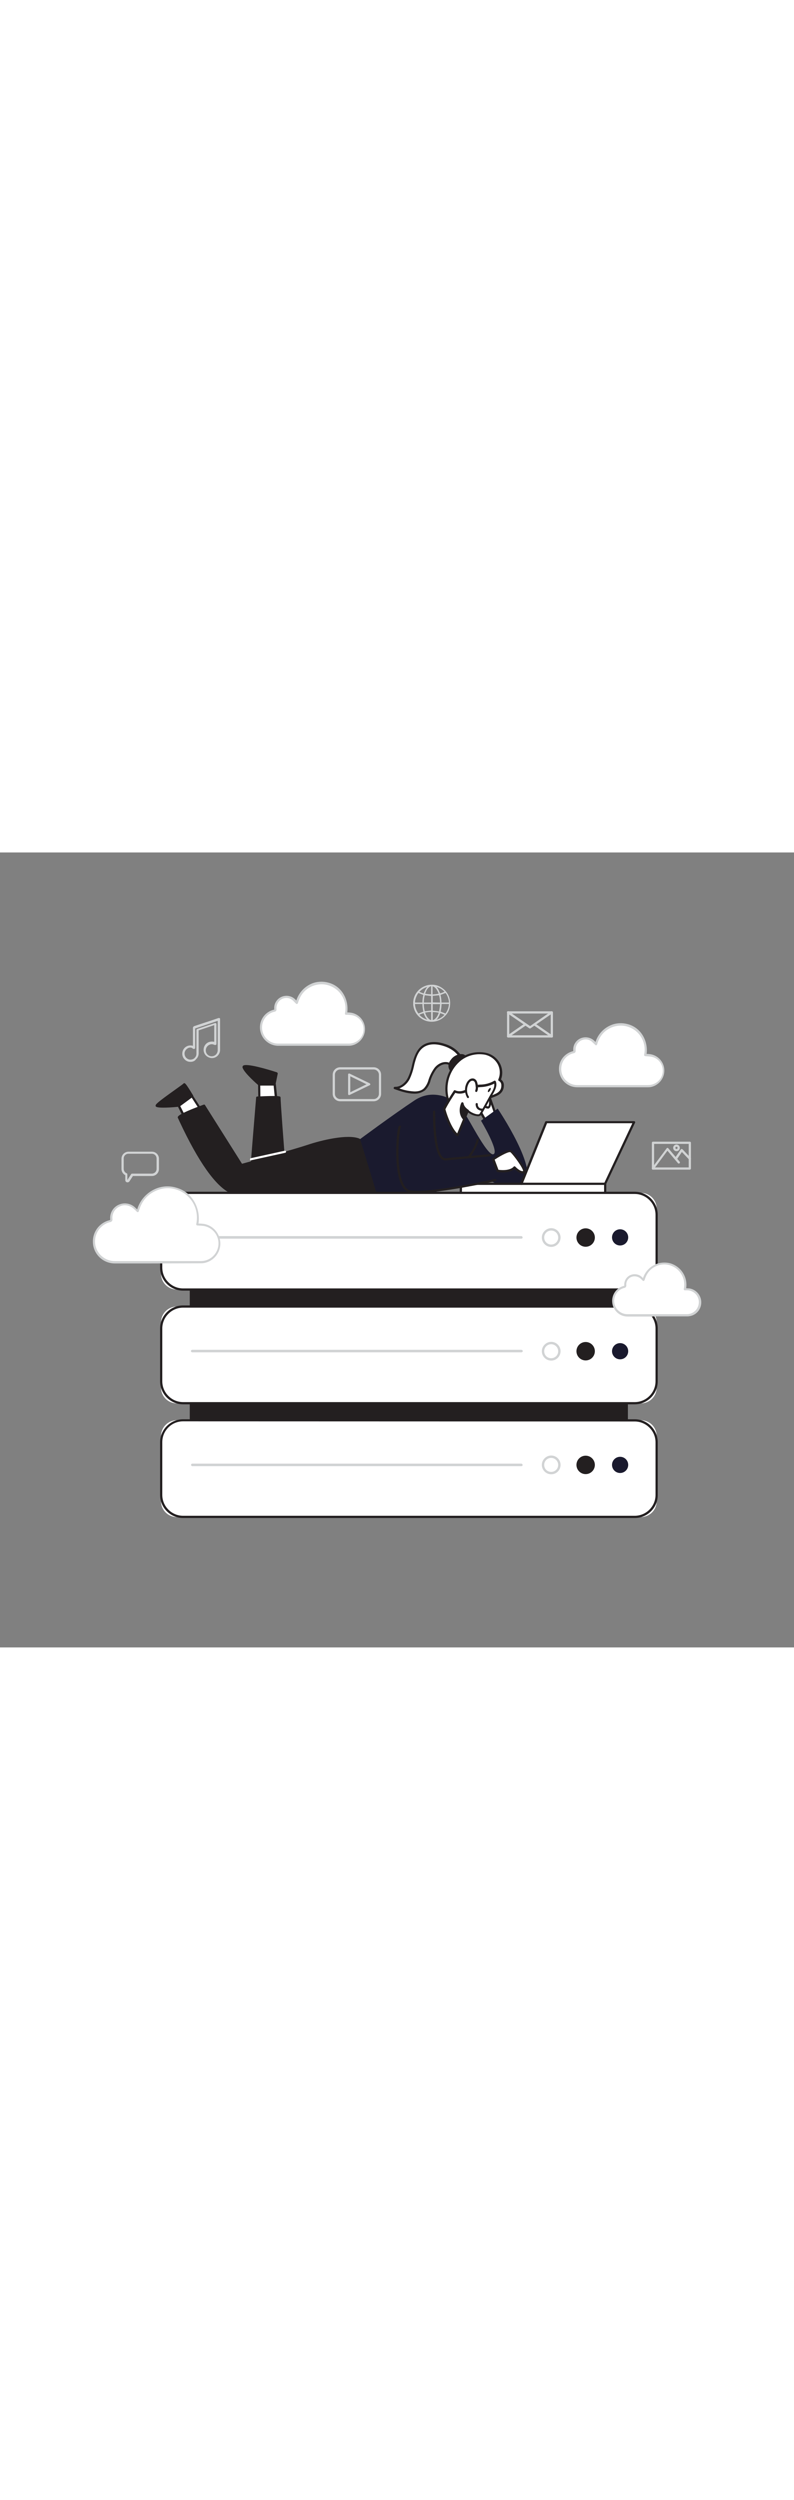 <svg version="1.1" id="Layer_1" xmlns="http://www.w3.org/2000/svg" xmlns:xlink="http://www.w3.org/1999/xlink" x="0px" y="0px" viewBox="0 0 500 500" style="width: 159px;" xml:space="preserve" data-imageid="data-storage-1-5" imageName="Data Storage 1" class="illustrations_image">
<rect x="0" y="0" width="500" height="500" fill="#808080" stroke="none"/>
<style type="text/css">
	.st0_data-storage-1-5{fill:#FFFFFF;}
	.st1_data-storage-1-5{fill:#231F20;}
	.st2_data-storage-1-5{fill:#68E1FD;}
	.st3_data-storage-1-5{fill:#D1D3D4;}
</style>
<g id="Character_data-storage-1-5">
	<polygon class="st0_data-storage-1-5" points="163.4,156.8 163.2,145.9 172.9,145.9 174.3,159.4 &#9;"/>
	<path class="st1_data-storage-1-5" d="M174.3,160.1h-0.2l-10.9-2.6c-0.3-0.1-0.5-0.3-0.5-0.7l-0.2-11c0-0.2,0.1-0.4,0.2-0.5c0.1-0.1,0.3-0.2,0.5-0.2&#xA;&#9;&#9;h9.8c0.4,0,0.7,0.3,0.7,0.6l1.4,13.5c0,0.2-0.1,0.4-0.2,0.6C174.6,160,174.5,160.1,174.3,160.1z M164,156.3l9.5,2.2l-1.2-11.9h-8.4&#xA;&#9;&#9;L164,156.3z"/>
	<path class="st1_data-storage-1-5" d="M172.9,145.9l1.4-6.9c0,0-22-7-20.8-3.7s9.7,10.6,9.7,10.6H172.9z"/>
	<path class="st1_data-storage-1-5" d="M172.9,146.6h-9.8c-0.2,0-0.3-0.1-0.4-0.2c-0.4-0.3-8.7-7.5-9.9-10.9c-0.2-0.4-0.1-0.9,0.2-1.3&#xA;&#9;&#9;c1.8-1.9,15.6,2.2,21.4,4.1c0.3,0.1,0.5,0.5,0.5,0.8l-1.4,6.9C173.6,146.3,173.3,146.6,172.9,146.6z M163.4,145.2h8.9l1.1-5.7&#xA;&#9;&#9;c-8.3-2.6-17.7-4.9-19.3-4.3C155.2,137.7,161,143.1,163.4,145.2L163.4,145.2z"/>
	<path class="st1_data-storage-1-5" d="M158.1,202.5c0-1,3.9-48.3,3.9-48.3s14.4-0.7,14,0s3.5,48.3,3.5,48.3H158.1z"/>
	<path class="st1_data-storage-1-5" d="M179.5,203.2h-21.4c-0.4,0-0.7-0.3-0.7-0.7c0-1.1,3.7-46.4,3.9-48.4c0-0.3,0.3-0.6,0.7-0.6&#xA;&#9;&#9;c14-0.7,14.4-0.1,14.6,0.3c0.1,0.2,0.1,0.4,0.1,0.6c-0.1,1.6,2,29.6,3.5,48.1c0,0.2-0.1,0.4-0.2,0.5&#xA;&#9;&#9;C179.9,203.1,179.7,203.2,179.5,203.2z M158.9,201.8h19.9c-2.9-36.2-3.4-44.9-3.4-47.2c-1.6-0.2-7.3-0.1-12.7,0.2&#xA;&#9;&#9;C161.4,170,159.2,197,158.9,201.8z"/>
	<path class="st0_data-storage-1-5" d="M306.5,169.7c0,0-7.8-11.6-6.4-14.9s2.5-9.5,4.2-8.9s7.8,19.7,7.8,19.7L306.5,169.7z"/>
	<path class="st1_data-storage-1-5" d="M306.5,170.4h-0.1c-0.2,0-0.3-0.1-0.5-0.3c-0.8-1.2-7.9-12-6.4-15.6c0.4-1,0.8-2.3,1.2-3.5&#xA;&#9;&#9;c0.8-2.7,1.6-5.1,2.8-5.7c0.3-0.2,0.8-0.2,1.1-0.1c1.8,0.6,6,12.9,8.3,20.1c0.1,0.3,0,0.6-0.2,0.8l-5.7,4.2&#xA;&#9;&#9;C306.9,170.3,306.7,170.4,306.5,170.4z M304.1,146.4c-0.6,0.1-1.6,3.3-2.1,4.9c-0.4,1.3-0.8,2.6-1.2,3.6c-0.9,2.1,3,9.2,5.9,13.7&#xA;&#9;&#9;l4.7-3.5C308.6,156.5,305.2,147.2,304.1,146.4z"/>
	<polygon class="st0_data-storage-1-5" points="126.8,162.3 120.9,153.2 112.6,159.3 117.5,169.1 &#9;"/>
	<path class="st1_data-storage-1-5" d="M117.5,169.8h-0.2c-0.2-0.1-0.4-0.2-0.5-0.4l-4.9-9.8c-0.2-0.3-0.1-0.7,0.2-0.9l8.3-6.1&#xA;&#9;&#9;c0.2-0.1,0.3-0.2,0.5-0.1c0.2,0,0.4,0.2,0.5,0.3l5.9,9.1c0.2,0.3,0.2,0.8-0.2,1c0,0,0,0,0,0l-9.2,6.8&#xA;&#9;&#9;C117.8,169.8,117.7,169.8,117.5,169.8z M113.5,159.5l4.3,8.5l8-5.9l-5.1-7.9L113.5,159.5z"/>
	<path class="st1_data-storage-1-5" d="M120.9,153.2c0,0-4.7-7.9-4.9-7.4s-17.6,12.3-17.4,13.4s14,0,14,0L120.9,153.2z"/>
	<path class="st1_data-storage-1-5" d="M102.8,160.5c-4.6,0-4.8-0.7-4.8-1.1c-0.2-0.9,0.8-2,12.6-10.4c2.2-1.6,4.5-3.2,4.9-3.6&#xA;&#9;&#9;c0.1-0.2,0.3-0.3,0.5-0.3c0.5,0,0.9-0.1,5.6,7.7c0.2,0.3,0.1,0.7-0.2,0.9l-8.3,6.1c-0.1,0.1-0.2,0.1-0.3,0.1&#xA;&#9;&#9;C108.1,160.4,104.9,160.5,102.8,160.5z M99.7,159c1.9,0.3,7.5,0,12.7-0.4l7.6-5.6c-1.6-2.6-3.2-5.2-4-6.2c-0.6,0.5-1.9,1.4-4.6,3.4&#xA;&#9;&#9;C107.7,152.8,101.3,157.4,99.7,159z"/>
	<path class="st2_data-storage-1-5 targetColor" d="M292.2,163.8c1.5,0.5,14.5,27.4,18.5,26s-7.8-21.1-7.8-21.1l10.5-7.6c0,0,26.9,39.7,16.6,48.4&#xA;&#9;&#9;s-49.3-19.8-49.3-19.8L292.2,163.8z" style="fill: rgb(26, 26, 46);"/>
	<path class="st2_data-storage-1-5 targetColor" d="M288.1,157.8c0,0-13.4-10.9-27-1.9s-34.9,24.8-34.9,24.8l8.5,33.3c0,0,20.6,9.1,45.1-2.8&#xA;&#9;&#9;c21.4-10.5,22.5-27.3,19.8-34.3S288.1,157.8,288.1,157.8z" style="fill: rgb(26, 26, 46);"/>
	<path class="st1_data-storage-1-5" d="M278.4,208.1c-0.2,0-0.5-0.1-0.6-0.3c-0.2-0.3-0.2-0.8,0.2-1c0,0,0,0,0,0c0.2-0.1,19-12.9,22.2-26.3&#xA;&#9;&#9;c0.1-0.4,0.5-0.6,0.8-0.5c0.4,0.1,0.6,0.5,0.5,0.8c-3.4,14-22,26.6-22.8,27.1C278.7,208,278.6,208.1,278.4,208.1z"/>
	<path class="st0_data-storage-1-5" d="M287,124.9c-2.1-1.7-4.5-3-7-3.8c-4.4-1.4-9.6-1.8-13.4,0.8c-3.1,2.2-4.7,5.9-5.7,9.5s-1.6,7.4-3.4,10.7&#xA;&#9;&#9;s-5.1,6.1-8.9,5.9c3.9,1.4,7.9,2.8,12,2.9c2.4,0.2,4.9-0.5,6.8-2.1c1.4-1.5,2.4-3.2,3-5.1c1-2.8,2-5.6,4-7.9s5-3.9,7.8-3.2&#xA;&#9;&#9;c2.5,0.6,7.7,5.7,9.7,2C293.4,131.7,288.9,126.7,287,124.9z"/>
	<path class="st1_data-storage-1-5" d="M260.9,151.7h-0.3c-4.3-0.1-8.4-1.5-12.3-2.9c-0.3-0.1-0.5-0.5-0.4-0.8c0.1-0.3,0.4-0.6,0.7-0.6&#xA;&#9;&#9;c3.8,0.2,6.8-2.9,8.2-5.6c1.2-2.5,2.1-5.1,2.6-7.8c0.2-0.9,0.5-1.9,0.7-2.8c1.4-4.8,3.2-8,6-9.9c4.7-3.2,10.8-2,14-0.9&#xA;&#9;&#9;c2.7,0.8,5.2,2.1,7.3,3.9l0,0c2,1.8,6.9,7.2,5,10.6c-0.4,0.8-1.1,1.4-1.9,1.6c-1.8,0.5-4.1-0.8-6-1.9c-0.8-0.5-1.7-1-2.6-1.3&#xA;&#9;&#9;c-2.9-0.7-5.6,1.2-7.1,2.9c-1.6,2.2-2.9,4.7-3.7,7.3L271,144c-0.6,2-1.7,3.9-3.1,5.4C265.9,151,263.4,151.8,260.9,151.7z&#xA;&#9;&#9; M251.5,148.4c2.9,1.1,6,1.7,9.1,1.9c1.9,0.1,4.5-0.2,6.3-1.9c1.3-1.4,2.2-3,2.8-4.9l0.1-0.4c0.9-2.8,2.2-5.4,3.9-7.7&#xA;&#9;&#9;c2.3-2.8,5.6-4.1,8.5-3.4c1.1,0.4,2.1,0.8,3,1.5c1.6,1,3.7,2.1,4.9,1.8c0.4-0.2,0.8-0.5,1-0.9c1.3-2.4-2.7-7.1-4.7-8.9l0,0&#xA;&#9;&#9;c-2-1.7-4.3-2.9-6.8-3.7c-3-1-8.6-2.2-12.8,0.7c-2.5,1.7-4.2,4.6-5.4,9.1c-0.3,0.9-0.5,1.9-0.7,2.8c-0.6,2.8-1.5,5.5-2.7,8.1&#xA;&#9;&#9;C256.6,145.2,254.3,147.3,251.5,148.4z"/>
	<path class="st1_data-storage-1-5" d="M288.7,127.8c-1.7,0.5-3.2,1.6-4.2,3c-0.8,0.9-1.2,2-1.4,3.2c0,1.5,0.6,2.8,1.7,3.8c0.5,0.4,1.1,0.7,1.7,0.7&#xA;&#9;&#9;c0.5-0.1,1-0.3,1.5-0.6C291.2,135.7,297,125.8,288.7,127.8z"/>
	<path class="st1_data-storage-1-5" d="M286.5,139.2c-0.8,0-1.5-0.3-2.1-0.9c-1.3-1-2.1-2.7-2-4.3c0.1-1.3,0.6-2.6,1.5-3.6c1.1-1.6,2.7-2.7,4.6-3.3&#xA;&#9;&#9;l0,0c3.2-0.8,4.4,0.2,4.9,1.2c1.2,2.8-2.6,8.5-5,10.1c-0.5,0.4-1.2,0.7-1.8,0.7L286.5,139.2z M288.9,128.5&#xA;&#9;&#9;c-1.5,0.5-2.9,1.4-3.8,2.8c-0.7,0.8-1.1,1.8-1.2,2.8c0,1.2,0.5,2.4,1.5,3.2c0.3,0.3,0.8,0.5,1.2,0.5c0.4-0.1,0.8-0.2,1.1-0.5&#xA;&#9;&#9;c2.1-1.4,5.3-6.5,4.5-8.4C291.7,128,289.9,128.3,288.9,128.5L288.9,128.5z"/>
	<path class="st0_data-storage-1-5" d="M289.4,161.9c-1.7,0.2-3.3-0.4-5.1-2.5c-1.4-1.8-2.4-3.9-2.8-6.1c-1.7-8.8,1.7-17.8,8.8-23.3&#xA;&#9;&#9;c7.1-5.3,19.5-5.6,24,3.4c1.5,3.1,1.6,6.7,0.2,9.8c1.2,0.6,2,1.8,2,3.2c0.1,3.4-1.8,5.3-4.7,6.5c-4.9,2-9.9,3.5-14.7,5.7&#xA;&#9;&#9;C294.3,159.7,291.9,161.6,289.4,161.9z"/>
	<path class="st1_data-storage-1-5" d="M288.9,162.6c-1.9,0-3.5-0.9-5.1-2.8c-1.5-1.9-2.5-4.1-2.9-6.4c-1.8-9.1,1.7-18.4,9-24&#xA;&#9;&#9;c4.6-3.3,10.4-4.5,16-3.4c3.9,0.8,7.3,3.4,9.1,7c1.5,3.1,1.7,6.6,0.5,9.8c1.1,0.8,1.8,2.1,1.8,3.5c0.1,4.4-2.9,6.2-5.2,7.1&#xA;&#9;&#9;c-2,0.8-4.1,1.6-6.1,2.3c-2.9,1-5.8,2.1-8.6,3.4c-0.9,0.4-1.8,0.9-2.6,1.4c-1.6,1.1-3.4,1.8-5.3,2.1l0,0L288.9,162.6z M289.4,161.9&#xA;&#9;&#9;L289.4,161.9z M301.8,126.9c-4,0-7.9,1.3-11.1,3.6c-6.9,5.3-10.1,14-8.5,22.6c0.4,2.1,1.3,4.1,2.6,5.8c1.9,2.3,3.5,2.4,4.5,2.3&#xA;&#9;&#9;c1.7-0.4,3.3-1,4.7-2c0.9-0.5,1.8-1,2.7-1.4c2.8-1.3,5.8-2.4,8.7-3.4c2-0.7,4-1.5,6-2.3c3.1-1.3,4.4-3,4.3-5.8&#xA;&#9;&#9;c0-1.1-0.6-2.1-1.5-2.6c-0.4-0.1-0.5-0.5-0.4-0.9c0,0,0,0,0-0.1c1.3-2.9,1.2-6.3-0.2-9.2c-1.6-3.2-4.6-5.5-8.2-6.3&#xA;&#9;&#9;C304.3,127,303,126.9,301.8,126.9L301.8,126.9z"/>
	<path class="st0_data-storage-1-5" d="M308.5,152.1c0,0,0.8,7.5-0.6,8.2s-3.5-1.3-3.5-1.3"/>
	<path class="st1_data-storage-1-5" d="M307.2,161.1c-1.5,0-3.1-1.5-3.3-1.7c-0.3-0.3-0.3-0.7,0-1c0,0,0,0,0,0c0.3-0.3,0.7-0.3,1,0&#xA;&#9;&#9;c0.7,0.7,2,1.6,2.6,1.2s0.6-4,0.2-7.5c0-0.4,0.2-0.7,0.6-0.8c0,0,0,0,0,0c0.4,0,0.7,0.2,0.8,0.6c0.3,3,0.6,8-1,8.9&#xA;&#9;&#9;C307.9,161.1,307.6,161.1,307.2,161.1z"/>
	<path class="st0_data-storage-1-5" d="M288.1,177.9c-5-4.1-8.5-16.3-8.3-16.6c1.9-4,6.7-11.1,6.7-11.1s4,2.1,8.8-1.4s9.4-0.4,16.3-4.5&#xA;&#9;&#9;c1.3,3.1-1.5,6.8-2.8,9.4c-2,3.7-4,7.3-6.1,10.9c-1.4,2.3-7.4-0.9-8.1-2.1C292.9,166.3,292.9,166.3,288.1,177.9z"/>
	<path class="st1_data-storage-1-5" d="M288.1,178.6c-0.2,0-0.3-0.1-0.5-0.2c-5-4-8.9-16.5-8.5-17.4c2-3.9,4.3-7.6,6.7-11.2c0.2-0.3,0.6-0.4,0.9-0.2&#xA;&#9;&#9;c0.1,0.1,3.7,1.9,8.1-1.4c2.5-1.8,4.9-2,7.5-2.2c3.1,0,6.2-0.8,8.9-2.4c0.3-0.2,0.7-0.1,0.9,0.2c0,0,0,0.1,0.1,0.1&#xA;&#9;&#9;c1.2,2.9-0.6,6.1-2.1,8.6c-0.3,0.5-0.5,1-0.8,1.4c-2,3.7-4,7.3-6.1,10.9c-0.5,0.8-1.5,1.2-2.4,1.1c-2.2-0.2-4.3-1-6-2.4&#xA;&#9;&#9;c-1.2,2.9-1.6,3.9-6,14.5c-0.1,0.2-0.3,0.4-0.5,0.4C288.2,178.6,288.2,178.6,288.1,178.6z M280.5,161.5c0.3,1.4,3.2,11.1,7.4,15.2&#xA;&#9;&#9;c4.4-10.8,4.5-10.9,6-14.5c0.1-0.2,0.3-0.4,0.6-0.4c0.3,0,0.5,0.1,0.7,0.4c0.4,0.6,3.6,2.5,5.7,2.5c0.5,0.1,0.9-0.1,1.2-0.5&#xA;&#9;&#9;c2.1-3.5,4.1-7.2,6.1-10.8c0.2-0.4,0.5-0.9,0.8-1.4c1.2-2,2.6-4.5,2.2-6.6c-2.7,1.4-5.7,2.1-8.7,2.2c-2.5,0.2-4.6,0.3-6.8,1.9&#xA;&#9;&#9;c-4.1,3-7.6,2.2-9,1.7C285.6,152.8,282.1,158.2,280.5,161.5z"/>
	<path class="st0_data-storage-1-5" d="M303.9,161.8c0,0-3.8,0.3-3.8-3.5"/>
	<path class="st1_data-storage-1-5" d="M303.8,162.5c-1.1,0-2.3-0.4-3.1-1.1c-0.8-0.8-1.2-1.9-1.2-3.1c0-0.4,0.3-0.7,0.7-0.7l0,0&#xA;&#9;&#9;c0.4,0,0.7,0.3,0.7,0.7c0,0,0,0,0,0c-0.1,0.8,0.2,1.5,0.7,2.1c0.6,0.5,1.4,0.8,2.3,0.7c0.4,0,0.7,0.2,0.7,0.6c0,0,0,0,0,0&#xA;&#9;&#9;c0,0.4-0.2,0.7-0.6,0.7c0,0,0,0,0,0L303.8,162.5z"/>
	<path class="st1_data-storage-1-5" d="M294.5,162.5c0,0-3-1.8-3.4-4.7c0,0-2.8,5.8,1.2,9.9L294.5,162.5z"/>
	<path class="st1_data-storage-1-5" d="M292.3,168.4c-0.2,0-0.4-0.1-0.5-0.2c-4.2-4.4-1.5-10.4-1.3-10.7c0.1-0.3,0.4-0.4,0.8-0.4&#xA;&#9;&#9;c0.3,0.1,0.5,0.3,0.6,0.6c0.3,2.5,3,4.1,3,4.1c0.3,0.2,0.4,0.6,0.3,0.9L293,168c-0.1,0.2-0.3,0.4-0.5,0.4L292.3,168.4z M291.1,160&#xA;&#9;&#9;c-0.6,2.2-0.2,4.5,1,6.3l1.5-3.6C292.6,162,291.7,161.1,291.1,160L291.1,160z"/>
	<ellipse transform="matrix(0.524 -0.852 0.852 0.524 19.182 333.615)" class="st1_data-storage-1-5" cx="308.2" cy="149.6" rx="1.5" ry="0.6"/>
	<path class="st0_data-storage-1-5" d="M300,150c0.4-1,0.5-2,0.3-3.1c0-0.8-0.2-1.6-0.5-2.4c-0.3-0.8-0.9-1.4-1.7-1.6c-0.7-0.2-1.4,0-2,0.4&#xA;&#9;&#9;c-0.6,0.4-1.1,1-1.4,1.6c-1.6,2.8-1.6,6.2,0,8.9l-0.1-0.3"/>
	<path class="st1_data-storage-1-5" d="M294.7,154.5c-0.2,0-0.5-0.1-0.6-0.4c-1.7-3-1.7-6.6,0-9.6c0.4-0.7,1-1.3,1.6-1.8c0.8-0.5,1.7-0.7,2.6-0.5&#xA;&#9;&#9;c1,0.3,1.8,1.1,2.1,2.1c0.3,0.8,0.5,1.7,0.5,2.6c0.2,1.2,0.1,2.4-0.4,3.4c-0.2,0.3-0.6,0.5-0.9,0.3c-0.3-0.2-0.5-0.6-0.3-0.9&#xA;&#9;&#9;c0.3-0.9,0.4-1.8,0.2-2.7c0-0.7-0.2-1.5-0.4-2.2c-0.2-0.6-0.6-1-1.2-1.2c-0.5-0.1-1,0-1.5,0.3c-0.5,0.4-0.9,0.8-1.2,1.4&#xA;&#9;&#9;c-1.3,2.3-1.5,5.2-0.3,7.7c0.1,0.1,0.2,0.2,0.3,0.4l0.1,0.3c0.1,0.3-0.1,0.7-0.4,0.8C294.9,154.5,294.8,154.5,294.7,154.5z"/>
	<path class="st1_data-storage-1-5" d="M226.2,180.7c-6.5-2.7-22.1,0.6-31.9,3.9s-42.2,12.1-42.2,12.1l-23.6-37.4c0,0-16.8,6.1-15.9,7.5&#xA;&#9;&#9;s16.8,39.3,32.7,46.9s91.1,0.6,91.1,0.6L226.2,180.7z"/>
	<path class="st1_data-storage-1-5" d="M178.6,218c-14.6,0-27.8-0.9-33.6-3.7c-9.3-4.5-20-19.6-31.9-45c-0.5-1.1-0.9-2-1-2.2&#xA;&#9;&#9;c-0.2-0.2-0.2-0.5-0.1-0.8c0.6-1.8,10.5-5.6,16.3-7.7c0.3-0.1,0.7,0,0.8,0.3l23.3,36.9c4.1-1.1,32.6-9,41.6-12&#xA;&#9;&#9;c8-2.7,25-6.9,32.4-3.8c0.2,0.1,0.3,0.2,0.4,0.4l10.3,33.7c0.1,0.2,0,0.4-0.1,0.6c-0.1,0.2-0.3,0.3-0.5,0.3&#xA;&#9;&#9;C234.6,215.2,204.3,218,178.6,218z M113.4,166.6c0.2,0.3,0.5,1,1,2.1c11.7,25.1,22.2,40,31.2,44.4c14.6,7.1,81.6,1.4,89.9,0.7&#xA;&#9;&#9;l-9.9-32.6c-6.7-2.5-22.2,1-31.1,4c-9.7,3.2-41.9,12.1-42.2,12.1c-0.3,0.1-0.6,0-0.8-0.3l-23.3-36.9&#xA;&#9;&#9;C121.5,162.6,114.5,165.6,113.4,166.6L113.4,166.6z"/>
	<polygon class="st0_data-storage-1-5" points="290.2,214.2 290.2,208.4 328.3,208.4 344,169.7 399.3,169.7 381.1,208.3 381.1,214.2 &#9;"/>
	<path class="st1_data-storage-1-5" d="M381.1,214.9h-90.9c-0.4,0-0.7-0.3-0.7-0.7c0,0,0,0,0,0v-5.8c0-0.4,0.3-0.7,0.7-0.7l0,0h37.6l15.5-38.3&#xA;&#9;&#9;c0.1-0.3,0.4-0.4,0.7-0.4h55.3c0.4,0,0.7,0.3,0.7,0.7c0,0.1,0,0.2-0.1,0.3l-18.1,38.4v5.8C381.8,214.6,381.5,214.9,381.1,214.9z&#xA;&#9;&#9; M290.9,213.5h89.5v-5.3c0-0.1,0-0.2,0.1-0.3l17.7-37.6h-53.7L329,208.7c-0.1,0.3-0.4,0.4-0.6,0.4H291L290.9,213.5z"/>
	<path class="st2_data-storage-1-5 targetColor" d="M251.7,164.6c0,0,6.3,48.6,10.7,49.7s49.4-8.2,49.4-8.2l-3.1-15.7c0,0-32.3,5.7-31.8,0s-3.6-27.4-3.6-27.4&#xA;&#9;&#9;L251.7,164.6z" style="fill: rgb(26, 26, 46);"/>
	<path class="st1_data-storage-1-5" d="M262.7,214.2c-1.6,0-3.2-0.1-4.8-0.4c-3.1-0.7-5.4-3.9-6.8-9.5c-1.7-6.9-1.7-15.5-1.5-20.1&#xA;&#9;&#9;c0-0.1,0.4-11.2,1.7-12.2c0.3-0.3,0.7-0.3,1,0s0.3,0.7,0,1c-0.9,1.6-3.2,24,1.4,34.7c1.2,2.8,2.7,4.4,4.5,4.8&#xA;&#9;&#9;c10.6,2.3,53.1-7,53.6-7.1c0.4-0.1,0.7,0.2,0.8,0.5c0,0,0,0,0,0c0.1,0.4-0.1,0.7-0.5,0.8c0,0,0,0,0,0&#xA;&#9;&#9;C310.5,207.1,277.7,214.2,262.7,214.2z"/>
	<path class="st1_data-storage-1-5" d="M280.5,193.7c-1,0-2-0.4-2.7-1.1c-5.6-5.3-5.1-28.6-5.1-29.6c0-0.4,0.3-0.7,0.7-0.7c0,0,0,0,0,0&#xA;&#9;&#9;c0.4,0,0.7,0.3,0.7,0.7c0,0.2-0.5,23.7,4.7,28.6c0.5,0.5,1.2,0.8,1.9,0.7c8-0.7,27.8-2.6,28-2.6c0.4,0,0.7,0.3,0.7,0.7&#xA;&#9;&#9;c0,0.3-0.2,0.6-0.6,0.7c-0.2,0-20,1.9-28,2.6L280.5,193.7z"/>
	<path class="st0_data-storage-1-5" d="M310.7,193c0,0,9.6-6.5,11.4-4.9s9.9,12.1,7.7,12.9s-5.7-3-5.7-3s-2.1,3.4-10.6,2.2L310.7,193z"/>
	<path class="st1_data-storage-1-5" d="M329.1,201.9c-1.9,0-4.1-1.8-5.1-2.8c-1.1,1-4.1,2.8-10.7,1.9c-0.3,0-0.5-0.2-0.6-0.4l-2.8-7.3&#xA;&#9;&#9;c-0.1-0.3,0-0.6,0.3-0.8c3-2,10.2-6.6,12.2-4.8c1.1,1.1,8.8,10.4,8.3,13.1c-0.1,0.5-0.4,0.8-0.8,1&#xA;&#9;&#9;C329.7,201.8,329.4,201.9,329.1,201.9z M324,197.4c0.2,0,0.4,0.1,0.5,0.2c1.2,1.3,3.6,3.2,4.9,2.8c0.2-1.6-5.8-9.9-7.9-11.8&#xA;&#9;&#9;c-0.7-0.7-5.3,1.5-10,4.6l2.4,6.4c7.5,0.9,9.5-1.9,9.5-1.9C323.5,197.5,323.7,197.4,324,197.4L324,197.4z"/>
	<path class="st0_data-storage-1-5" d="M158.1,193.7c-0.4,0-0.7-0.3-0.7-0.7c0-0.3,0.2-0.6,0.5-0.7l21.4-4.7c0.4-0.1,0.8,0.2,0.8,0.5&#xA;&#9;&#9;c0.1,0.4-0.2,0.8-0.5,0.8l0,0l-21.4,4.7L158.1,193.7z"/>
	<path class="st1_data-storage-1-5" d="M380.5,209.1h-52.2c-0.4,0-0.7-0.3-0.7-0.7c0-0.4,0.3-0.7,0.7-0.7h52.2c0.4,0,0.7,0.3,0.7,0.7&#xA;&#9;&#9;C381.2,208.8,380.9,209.1,380.5,209.1z"/>
</g>
<g id="Servers_data-storage-1-5">
	<rect x="120.2" y="225.7" class="st1_data-storage-1-5" width="274.5" height="189.4"/>
	<path class="st1_data-storage-1-5" d="M394.7,415.8H120.2c-0.4,0-0.7-0.3-0.7-0.7c0,0,0,0,0,0V225.7c0-0.4,0.3-0.7,0.7-0.7c0,0,0,0,0,0h274.5&#xA;&#9;&#9;c0.4,0,0.7,0.3,0.7,0.7c0,0,0,0,0,0v189.4C395.4,415.5,395.1,415.8,394.7,415.8L394.7,415.8z M120.9,414.4H394v-188H120.9&#xA;&#9;&#9;L120.9,414.4z"/>
	<path class="st0_data-storage-1-5" d="M111.3,214.1h292.3c5.5,0,9.9,4.4,9.9,9.9V265c0,5.5-4.4,9.9-9.9,9.9H111.3c-5.5,0-9.9-4.4-9.9-9.9v-41.1&#xA;&#9;&#9;C101.4,218.5,105.9,214.1,111.3,214.1z"/>
	<path class="st1_data-storage-1-5" d="M399.7,275.6H115.3c-8,0-14.5-6.5-14.5-14.5v-33.2c0-8,6.5-14.5,14.5-14.5h284.4c8,0,14.5,6.5,14.5,14.5v33.2&#xA;&#9;&#9;C414.2,269.1,407.7,275.6,399.7,275.6z M115.3,214.8c-7.2,0-13.1,5.9-13.1,13.1v33.2c0,7.2,5.9,13.1,13.1,13.1h284.4&#xA;&#9;&#9;c7.2,0,13.1-5.9,13.1-13.1v-33.2c0-7.2-5.9-13.1-13.1-13.1L115.3,214.8z"/>
	<path class="st0_data-storage-1-5" d="M111.3,285.6h292.3c5.5,0,9.9,4.4,9.9,9.9v41.1c0,5.5-4.4,9.9-9.9,9.9H111.3c-5.5,0-9.9-4.4-9.9-9.9v-41.1&#xA;&#9;&#9;C101.4,290,105.9,285.6,111.3,285.6z"/>
	<path class="st1_data-storage-1-5" d="M399.7,347.1H115.3c-8,0-14.5-6.5-14.5-14.5v-33.2c0-8,6.5-14.5,14.5-14.5h284.4c8,0,14.5,6.5,14.5,14.5v33.2&#xA;&#9;&#9;C414.2,340.6,407.7,347.1,399.7,347.1z M115.3,286.3c-7.2,0-13.1,5.9-13.1,13.1v33.2c0,7.2,5.9,13.1,13.1,13.1h284.4&#xA;&#9;&#9;c7.2,0,13.1-5.9,13.1-13.1v-33.2c0-7.2-5.9-13.1-13.1-13.1L115.3,286.3z"/>
	<path class="st0_data-storage-1-5" d="M111.3,357.1h292.3c5.5,0,9.9,4.4,9.9,9.9v41.1c0,5.5-4.4,9.9-9.9,9.9H111.3c-5.5,0-9.9-4.4-9.9-9.9V367&#xA;&#9;&#9;C101.4,361.5,105.9,357.1,111.3,357.1z"/>
	<path class="st1_data-storage-1-5" d="M399.7,418.6H115.3c-8,0-14.5-6.5-14.5-14.5V371c0-8,6.5-14.5,14.5-14.5h284.4c8,0,14.5,6.5,14.5,14.5v33.2&#xA;&#9;&#9;C414.2,412.2,407.7,418.6,399.7,418.6z M115.3,357.8c-7.3,0-13.1,5.9-13.1,13.1c0,0,0,0,0,0v33.2c0,7.2,5.9,13.1,13.1,13.1h284.4&#xA;&#9;&#9;c7.2,0,13.1-5.9,13.1-13.1V371c0-7.2-5.9-13.1-13.1-13.1L115.3,357.8z"/>
	<path class="st3_data-storage-1-5" d="M328.3,242.9H121.1c-0.4,0-0.8-0.3-0.8-0.8c0-0.4,0.3-0.8,0.8-0.8c0,0,0,0,0,0h207.2c0.4,0,0.8,0.4,0.8,0.8&#xA;&#9;&#9;C329.1,242.6,328.8,242.9,328.3,242.9z"/>
	<path class="st3_data-storage-1-5" d="M347.1,248.1c-3.3,0-5.9-2.7-5.9-5.9s2.7-5.9,5.9-5.9c3.3,0,5.9,2.7,5.9,5.9&#xA;&#9;&#9;C353,245.4,350.4,248.1,347.1,248.1z M347.1,237.8c-2.4,0-4.4,1.9-4.4,4.4c0,2.4,1.9,4.4,4.4,4.4c2.4,0,4.4-1.9,4.4-4.4&#xA;&#9;&#9;c0,0,0,0,0,0C351.5,239.7,349.5,237.8,347.1,237.8z"/>
	<circle class="st1_data-storage-1-5" cx="368.8" cy="242.1" r="5.1"/>
	<path class="st1_data-storage-1-5" d="M368.8,248c-3.2,0-5.8-2.6-5.8-5.8s2.6-5.8,5.8-5.8c3.2,0,5.8,2.6,5.8,5.8c0,0,0,0,0,0&#xA;&#9;&#9;C374.6,245.4,372,248,368.8,248z M368.8,237.7c-2.5,0-4.4,2-4.4,4.5s2,4.4,4.5,4.4c2.5,0,4.4-2,4.4-4.4&#xA;&#9;&#9;C373.2,239.7,371.3,237.7,368.8,237.7C368.8,237.7,368.8,237.7,368.8,237.7L368.8,237.7z"/>
	<circle class="st2_data-storage-1-5 targetColor" cx="390.5" cy="242.1" r="5.1" style="fill: rgb(26, 26, 46);"/>
	<path class="st3_data-storage-1-5" d="M328.3,314.4H121.1c-0.4,0-0.8-0.3-0.9-0.7c0-0.4,0.3-0.8,0.7-0.9c0.1,0,0.1,0,0.2,0h207.2&#xA;&#9;&#9;c0.4,0,0.8,0.3,0.9,0.7s-0.3,0.8-0.7,0.9C328.5,314.4,328.4,314.4,328.3,314.4z"/>
	<path class="st3_data-storage-1-5" d="M347.1,319.6c-3.3,0-5.9-2.7-5.9-5.9s2.7-5.9,5.9-5.9c3.3,0,5.9,2.7,5.9,5.9&#xA;&#9;&#9;C353,316.9,350.4,319.6,347.1,319.6z M347.1,309.3c-2.4,0-4.4,1.9-4.4,4.4s1.9,4.4,4.4,4.4c2.4,0,4.4-1.9,4.4-4.4c0,0,0,0,0,0&#xA;&#9;&#9;C351.5,311.3,349.5,309.3,347.1,309.3z"/>
	<circle class="st1_data-storage-1-5" cx="368.8" cy="313.7" r="5.1"/>
	<path class="st1_data-storage-1-5" d="M368.8,319.5c-3.2,0-5.8-2.6-5.8-5.8s2.6-5.8,5.8-5.8s5.8,2.6,5.8,5.8l0,0C374.6,316.9,372,319.5,368.8,319.5z&#xA;&#9;&#9; M368.8,309.2c-2.5,0-4.4,2-4.4,4.5c0,2.5,2,4.5,4.5,4.4c2.5,0,4.4-2,4.4-4.5c0,0,0,0,0,0C373.2,311.2,371.2,309.2,368.8,309.2&#xA;&#9;&#9;C368.8,309.2,368.8,309.2,368.8,309.2z"/>
	<circle class="st2_data-storage-1-5 targetColor" cx="390.5" cy="313.7" r="5.1" style="fill: rgb(26, 26, 46);"/>
	<path class="st3_data-storage-1-5" d="M328.3,386H121.1c-0.4,0-0.8-0.4-0.8-0.8c0-0.4,0.3-0.8,0.8-0.8h207.2c0.4,0,0.8,0.4,0.8,0.8&#xA;&#9;&#9;C329.1,385.7,328.8,386,328.3,386z"/>
	<path class="st3_data-storage-1-5" d="M347.1,391.1c-3.3,0-5.9-2.7-5.9-5.9s2.7-5.9,5.9-5.9c3.3,0,5.9,2.7,5.9,5.9&#xA;&#9;&#9;C353,388.5,350.4,391.1,347.1,391.1z M347.1,380.8c-2.4,0-4.4,1.9-4.4,4.4s1.9,4.4,4.4,4.4c2.4,0,4.4-1.9,4.4-4.4c0,0,0,0,0,0&#xA;&#9;&#9;C351.5,382.8,349.5,380.8,347.1,380.8z"/>
	<circle class="st1_data-storage-1-5" cx="368.8" cy="385.2" r="5.1"/>
	<path class="st1_data-storage-1-5" d="M368.8,391c-3.2,0-5.8-2.6-5.8-5.8s2.6-5.8,5.8-5.8s5.8,2.6,5.8,5.8l0,0C374.6,388.4,372,391,368.8,391z&#xA;&#9;&#9; M368.8,380.7c-2.5,0-4.4,2-4.4,4.5c0,2.5,2,4.5,4.5,4.4c2.5,0,4.4-2,4.4-4.5c0,0,0,0,0,0C373.2,382.7,371.2,380.7,368.8,380.7&#xA;&#9;&#9;L368.8,380.7z"/>
	<circle class="st2_data-storage-1-5 targetColor" cx="390.5" cy="385.2" r="5.1" style="fill: rgb(26, 26, 46);"/>
</g>
<g id="Cloud_data-storage-1-5">
	<path class="st0_data-storage-1-5" d="M375.5,120.5c-0.6-0.6-1-1-1.5-1.4c-2.1-2.1-5.3-2.8-8-1.6c-2.7,1.2-4.4,4-4.2,7c0,0.7-0.2,0.9-0.8,1.1&#xA;&#9;&#9;c-5.8,1.5-9.3,7.4-7.8,13.2c1.2,4.8,5.6,8.2,10.6,8.1h44.1c0.6,0,1.1,0,1.7-0.1c5.3-0.8,9-5.8,8.2-11.1c-0.6-4.1-3.9-7.4-8-8.1&#xA;&#9;&#9;c-1.1-0.2-2.2-0.2-3.3-0.2c1.8-8.2-3.1-16.3-11.1-18.6c-3.4-1-7.1-0.8-10.4,0.6C379.9,111.5,377,115.4,375.5,120.5z"/>
	<path class="st3_data-storage-1-5" d="M381.1,147.7h-17.4c-6.3,0.1-11.6-4.9-11.7-11.3c0-0.3,0-0.6,0-0.8c0.2-5.1,3.8-9.3,8.7-10.6&#xA;&#9;&#9;c0.1,0,0.2-0.1,0.3-0.1c0-0.1,0-0.2,0-0.3c-0.3-3.3,1.6-6.4,4.6-7.7c3-1.3,6.5-0.6,8.8,1.7c0.2,0.2,0.4,0.4,0.6,0.6&#xA;&#9;&#9;c1.5-4.7,4.9-8.5,9.5-10.5c3.4-1.5,7.3-1.7,10.9-0.7c8.8,2.4,12.8,11.2,11.8,18.7h0.2c0.8,0,1.6,0.1,2.3,0.2&#xA;&#9;&#9;c5.7,1,9.5,6.4,8.5,12.1c-0.8,4.4-4.3,7.9-8.7,8.6c-0.6,0.1-1.2,0.1-1.8,0.1H381.1z M368.8,117.6c-0.9,0-1.7,0.2-2.5,0.5&#xA;&#9;&#9;c-2.5,1.1-4,3.6-3.8,6.4c0.2,0.9-0.4,1.7-1.3,1.8c0,0-0.1,0-0.1,0c-5.4,1.3-8.7,6.8-7.4,12.3c1.1,4.6,5.3,7.8,10,7.7&#xA;&#9;&#9;c14.7,0,29.4,0,44.1,0c0.5,0,1.1,0,1.6-0.1c4.9-0.6,8.5-5.1,7.9-10c-0.5-4.1-3.6-7.3-7.7-7.8c-0.7-0.1-1.4-0.1-2.2-0.2&#xA;&#9;&#9;c-0.4,0-0.7,0-1.1-0.1c-0.4,0-0.7-0.3-0.7-0.7c0,0,0-0.1,0-0.1c1.7-7.8-2.9-15.6-10.6-17.8c-3.3-1-6.8-0.7-10,0.6&#xA;&#9;&#9;c-4.5,2-7.5,5.4-9,10.7c-0.1,0.2-0.3,0.4-0.5,0.5c-0.2,0-0.5,0-0.6-0.2l-0.5-0.5l-1-0.9C372.2,118.3,370.6,117.6,368.8,117.6z"/>
	<path class="st0_data-storage-1-5" d="M187,94.4c-0.6-0.5-1-1-1.5-1.4c-2.1-2.1-5.3-2.8-8-1.6c-2.8,1.2-4.4,4-4.2,7c0,0.7-0.2,0.9-0.8,1.1&#xA;&#9;&#9;c-5.8,1.5-9.3,7.4-7.8,13.2c1.2,4.8,5.6,8.2,10.6,8.1h44.1c0.6,0,1.1,0,1.7-0.1c5.3-0.8,9-5.8,8.2-11.1c-0.6-4.1-3.9-7.4-8-8.1&#xA;&#9;&#9;c-1.1-0.2-2.2-0.2-3.3-0.2c1.8-8.2-3.1-16.3-11.1-18.6c-3.4-1-7.1-0.8-10.4,0.6C191.5,85.4,188.5,89.3,187,94.4z"/>
	<path class="st3_data-storage-1-5" d="M193.3,121.6h-17.9c-6.3,0.1-11.6-5-11.7-11.3c0-0.3,0-0.5,0-0.8c0.2-5.1,3.8-9.4,8.7-10.6&#xA;&#9;&#9;c0.1,0,0.2-0.1,0.3-0.1c0-0.1,0-0.2,0-0.3c-0.3-3.3,1.6-6.4,4.6-7.7c3-1.3,6.5-0.6,8.7,1.7c0.2,0.2,0.4,0.4,0.6,0.6&#xA;&#9;&#9;c1.5-4.7,4.9-8.5,9.4-10.5c3.4-1.5,7.3-1.7,10.9-0.7c8.8,2.4,12.8,11.2,11.8,18.7h0.2c0.8,0,1.6,0.1,2.3,0.2&#xA;&#9;&#9;c5.7,1,9.5,6.4,8.5,12.1c-0.8,4.4-4.3,7.9-8.7,8.6c-0.6,0.1-1.2,0.1-1.8,0.1L193.3,121.6z M180.4,91.5c-0.9,0-1.7,0.2-2.5,0.5&#xA;&#9;&#9;c-2.5,1.1-4,3.7-3.8,6.4c0.2,0.9-0.4,1.7-1.3,1.8c0,0-0.1,0-0.1,0c-5.4,1.3-8.7,6.8-7.4,12.3c1.1,4.6,5.3,7.8,10,7.7h44.1&#xA;&#9;&#9;c0.5,0,1.1,0,1.6-0.1c4.9-0.6,8.5-5.1,7.9-10c-0.5-4.1-3.7-7.3-7.7-7.8c-0.7-0.1-1.4-0.1-2.2-0.2c-0.4,0-0.7,0-1.1,0&#xA;&#9;&#9;c-0.4,0-0.7-0.3-0.7-0.7c0,0,0-0.1,0-0.1c1.7-7.8-2.9-15.6-10.6-17.8c-3.3-1-6.8-0.7-10,0.6c-4.6,2-7.5,5.4-9,10.7&#xA;&#9;&#9;c-0.1,0.2-0.3,0.4-0.5,0.5c-0.2,0.1-0.5,0-0.7-0.2l-0.5-0.5l-0.9-0.9C183.8,92.3,182.1,91.5,180.4,91.5z"/>
	<path class="st0_data-storage-1-5" d="M86.7,225.6c-0.7-0.6-1.2-1.2-1.8-1.7c-2.5-2.6-6.4-3.4-9.7-1.9c-3.4,1.5-5.4,4.9-5.1,8.6&#xA;&#9;&#9;c0.1,0.9-0.2,1.1-1,1.4c-7,1.8-11.3,8.9-9.5,16c1.5,5.9,6.8,10,12.9,9.9c17.8,0,35.7,0,53.5,0c0.7,0,1.4,0,2-0.1&#xA;&#9;&#9;c6.5-1,10.9-7,9.9-13.5c-0.8-5-4.7-9-9.7-9.9c-1.3-0.2-2.7-0.2-4-0.3c2.1-9.9-3.8-19.8-13.5-22.6c-4.2-1.2-8.7-0.9-12.7,0.8&#xA;&#9;&#9;C92.1,214.7,88.5,219.4,86.7,225.6z"/>
	<path class="st3_data-storage-1-5" d="M94.3,258.5H72.5c-7.6,0.1-13.9-5.9-14-13.5c0-0.3,0-0.7,0-1c0.3-6.1,4.5-11.2,10.4-12.7&#xA;&#9;&#9;c0.5-0.1,0.5-0.1,0.5-0.6c-0.4-3.9,1.9-7.7,5.5-9.2c3.6-1.6,7.8-0.7,10.5,2.1l1,0.9c1.7-5.8,5.9-10.5,11.4-12.9&#xA;&#9;&#9;c4.1-1.8,8.8-2.1,13.1-0.8c10.7,2.9,15.5,13.6,14.1,22.6h0.5c0.9,0,1.9,0.1,2.8,0.2c6.8,1.1,11.4,7.6,10.3,14.4&#xA;&#9;&#9;c-0.9,5.3-5.1,9.5-10.5,10.3c-0.7,0.1-1.4,0.1-2.2,0.1L94.3,258.5z M78.6,221.9c-1.1,0-2.1,0.2-3.1,0.7c-3.1,1.3-5,4.5-4.7,7.9&#xA;&#9;&#9;c0.2,0.9-0.4,1.8-1.3,2c-0.1,0-0.1,0-0.2,0c-6.7,1.7-10.7,8.4-9.1,15.1c1.4,5.6,6.5,9.5,12.3,9.4c17.8,0,35.7,0,53.5,0&#xA;&#9;&#9;c0.7,0,1.3,0,2-0.1c6.1-0.8,10.3-6.5,9.5-12.5c-0.7-4.9-4.4-8.7-9.3-9.5c-0.9-0.1-1.8-0.2-2.7-0.2l-1.3-0.1c-0.2,0-0.4-0.1-0.5-0.3&#xA;&#9;&#9;c-0.1-0.2-0.2-0.4-0.1-0.6c2.2-11.3-5.1-19.7-13-21.8c-4-1.2-8.3-0.9-12.2,0.8c-5.6,2.4-9.2,6.6-11,13c-0.1,0.4-0.5,0.6-0.9,0.5&#xA;&#9;&#9;c-0.1,0-0.2-0.1-0.3-0.2l-0.6-0.6c-0.4-0.4-0.8-0.8-1.2-1.1C82.9,222.8,80.8,221.9,78.6,221.9z"/>
	<path class="st0_data-storage-1-5" d="M405.2,268.9l-1.2-1.2c-1.7-1.8-4.4-2.4-6.7-1.4c-2.3,1-3.7,3.4-3.5,5.9c0,0.6-0.1,0.8-0.7,0.9&#xA;&#9;&#9;c-4.9,1.2-7.8,6.2-6.6,11.1c1,4.1,4.7,6.9,8.9,6.9h37.1c0.5,0,0.9,0,1.4-0.1c4.5-0.7,7.6-4.8,6.9-9.3c-0.5-3.5-3.2-6.3-6.8-6.9&#xA;&#9;&#9;c-0.9-0.1-1.8-0.1-2.8-0.2c1.5-6.9-2.6-13.7-9.4-15.7c-2.9-0.8-6-0.6-8.8,0.5C409.2,261.3,406.2,264.7,405.2,268.9z"/>
	<path class="st3_data-storage-1-5" d="M411,291.9h-15.6c-5.4,0.1-9.8-4.2-9.9-9.6c0-0.2,0-0.5,0-0.7c0.2-4.3,3.2-8,7.4-9c0.1,0,0.1,0,0.2-0.1&#xA;&#9;&#9;c0,0,0-0.1,0-0.1c-0.2-2.8,1.3-5.5,3.9-6.6c2.6-1.1,5.6-0.5,7.5,1.5l0.4,0.4c1.3-3.9,4.2-7.1,8-8.7c2.9-1.2,6.2-1.4,9.2-0.6&#xA;&#9;&#9;c6.8,2,11.1,8.7,10,15.7h0.1c0.7,0,1.3,0.1,2,0.1c4.8,0.8,8.1,5.4,7.3,10.2c-0.6,3.8-3.6,6.8-7.5,7.3c-0.5,0.1-1,0.1-1.5,0.1H411z&#xA;&#9;&#9; M399.6,266.6c-0.7,0-1.4,0.1-2.1,0.4c-2.1,0.9-3.3,3-3.1,5.2c0.1,0.8-0.4,1.5-1.2,1.7c0,0,0,0-0.1,0c-4.5,1.1-7.2,5.7-6.1,10.2&#xA;&#9;&#9;c1,3.8,4.4,6.4,8.3,6.3h37.1c0.4,0,0.9,0,1.3-0.1c4.1-0.6,6.9-4.5,6.3-8.6c-0.5-3.2-3-5.7-6.1-6.2c-0.6-0.1-1.2-0.1-1.8-0.1h-0.9&#xA;&#9;&#9;c-0.2,0-0.4-0.1-0.5-0.3c-0.1-0.2-0.2-0.4-0.1-0.6c1.4-6.5-2.4-13-8.9-14.9c-2.7-0.8-5.7-0.6-8.3,0.5c-3.8,1.6-6.2,4.5-7.5,8.9&#xA;&#9;&#9;c-0.1,0.2-0.3,0.4-0.5,0.5c-0.2,0.1-0.5,0-0.7-0.2l-0.4-0.4l-0.8-0.8C402.5,267.2,401.1,266.6,399.6,266.6z"/>
</g>
<g id="Icons_data-storage-1-5">
	<path class="st3_data-storage-1-5" d="M235.3,156.5h-21.1c-2.6,0-4.7-2.1-4.7-4.7l0,0v-12c0-2.6,2.1-4.7,4.7-4.7h21.1c2.6,0,4.7,2.1,4.7,4.7v12&#xA;&#9;&#9;C240,154.4,237.9,156.5,235.3,156.5L235.3,156.5z M214.2,136.5c-1.8,0-3.3,1.5-3.3,3.3c0,0,0,0,0,0v12c0,1.8,1.5,3.3,3.3,3.3h21.1&#xA;&#9;&#9;c1.8,0,3.3-1.5,3.3-3.3v-12c0-1.8-1.5-3.3-3.3-3.3H214.2z"/>
	<path class="st3_data-storage-1-5" d="M219.9,152.6c-0.1,0-0.3,0-0.4-0.1c-0.2-0.1-0.3-0.3-0.3-0.6v-12.2c0-0.2,0.1-0.5,0.3-0.6&#xA;&#9;&#9;c0.2-0.1,0.5-0.1,0.7,0l12.6,6.1c0.2,0.1,0.4,0.4,0.4,0.6c0,0.3-0.1,0.5-0.4,0.6l-12.6,6.1C220.1,152.6,220,152.6,219.9,152.6z&#xA;&#9;&#9; M220.6,140.8v10l10.2-5L220.6,140.8z"/>
	<path class="st3_data-storage-1-5" d="M434.4,199.5h-23.2c-0.4,0-0.7-0.3-0.7-0.7c0,0,0,0,0,0v-16.2c0-0.4,0.3-0.7,0.7-0.7l0,0h23.2&#xA;&#9;&#9;c0.4,0,0.7,0.3,0.7,0.7v16.2C435.1,199.1,434.8,199.5,434.4,199.5L434.4,199.5z M411.9,198.1h21.8v-14.8h-21.8L411.9,198.1z"/>
	<path class="st3_data-storage-1-5" d="M411.2,199.5c-0.2,0-0.3,0-0.4-0.1c-0.3-0.2-0.4-0.7-0.2-1c0,0,0,0,0,0l9.2-12.3c0.1-0.2,0.3-0.3,0.5-0.3&#xA;&#9;&#9;c0.2,0,0.4,0.1,0.5,0.2l7.2,8.5c0.3,0.3,0.2,0.7-0.1,1c0,0,0,0,0,0c-0.3,0.3-0.7,0.2-1-0.1l-6.6-7.8l-8.6,11.6&#xA;&#9;&#9;C411.6,199.4,411.4,199.5,411.2,199.5z"/>
	<path class="st3_data-storage-1-5" d="M425.6,193.3c-0.1,0-0.3,0-0.4-0.1c-0.3-0.2-0.4-0.7-0.2-1c0,0,0,0,0,0l3.7-5.4c0.1-0.2,0.3-0.3,0.5-0.3&#xA;&#9;&#9;c0.2,0,0.4,0.1,0.6,0.2l5.1,5.4c0.3,0.3,0.3,0.7,0,1s-0.7,0.3-1,0l-4.5-4.7l-3.2,4.7C426,193.2,425.8,193.3,425.6,193.3z"/>
	<path class="st3_data-storage-1-5" d="M426,187.9c-1.2,0-2.1-1-2.1-2.1c0-1.2,1-2.1,2.1-2.1c1.2,0,2.1,1,2.1,2.1C428.1,187,427.2,187.9,426,187.9&#xA;&#9;&#9;C426,187.9,426,187.9,426,187.9z M426,185.1c-0.4,0-0.7,0.3-0.7,0.7c0,0.4,0.3,0.7,0.7,0.7s0.7-0.3,0.7-0.7&#xA;&#9;&#9;C426.7,185.4,426.4,185.1,426,185.1z"/>
	<path class="st3_data-storage-1-5" d="M347.5,116.4H320c-0.4,0-0.7-0.3-0.7-0.7v0v-15.1c0-0.4,0.3-0.7,0.7-0.7l0,0h27.5c0.4,0,0.7,0.3,0.7,0.7v0&#xA;&#9;&#9;v15.1C348.2,116.1,347.9,116.4,347.5,116.4C347.5,116.4,347.5,116.4,347.5,116.4z M320.7,115h26.1v-13.7h-26.1V115z"/>
	<path class="st3_data-storage-1-5" d="M333.7,110.7c-0.1,0-0.3,0-0.4-0.1l-13.7-9.4c-0.3-0.2-0.5-0.6-0.3-1c0.2-0.3,0.6-0.5,1-0.3c0,0,0.1,0,0.1,0.1&#xA;&#9;&#9;l13.4,9.2L347,100c0.3-0.2,0.8-0.1,1,0.2c0.2,0.3,0.1,0.8-0.2,1l-13.7,9.4C334,110.7,333.9,110.7,333.7,110.7z"/>
	<path class="st3_data-storage-1-5" d="M320,116.4c-0.2,0-0.4-0.1-0.6-0.3c-0.2-0.3-0.2-0.7,0.1-1c0,0,0,0,0,0l11-7.6c0.3-0.2,0.8-0.1,1,0.3&#xA;&#9;&#9;c0.2,0.3,0.1,0.7-0.2,0.9l-11,7.6C320.3,116.4,320.1,116.4,320,116.4z"/>
	<path class="st3_data-storage-1-5" d="M347.5,116.4c-0.1,0-0.3,0-0.4-0.1l-11-7.6c-0.3-0.2-0.3-0.7-0.1-1c0.2-0.3,0.6-0.3,0.9-0.2l11,7.6&#xA;&#9;&#9;c0.3,0.2,0.4,0.7,0.2,1c0,0,0,0,0,0C347.9,116.3,347.7,116.4,347.5,116.4z"/>
	<path class="st3_data-storage-1-5" d="M120,131.7h-0.2c-1.4,0-2.7-0.6-3.6-1.6c-1-1-1.5-2.4-1.4-3.8c0.1-2.9,2.6-5.1,5.4-4.9c0.4,0,0.9,0.1,1.3,0.2&#xA;&#9;&#9;v-11c-0.1-0.6,0.3-1.2,0.9-1.4l11.2-3.7l3.8-1.3c0.1,0,0.2,0,0.3-0.1c0.2,0,0.4,0,0.6,0.1c0.2,0.1,0.3,0.3,0.3,0.5&#xA;&#9;&#9;c0,0.3,0,0.4,0,0.5v4.5c0,4.8,0,9.6,0,14.4c0,1.7-0.8,3.3-2.2,4.3c-1.4,1-3.1,1.2-4.7,0.6c-1.3-0.5-2.4-1.4-3-2.7&#xA;&#9;&#9;c-1.2-2.6-0.1-5.7,2.5-6.9c1.2-0.5,2.5-0.6,3.7-0.3v-10.5l-9.8,3.3v6.8c0,2.6,0,5.1,0,7.7c0,1.4-0.6,2.7-1.6,3.6&#xA;&#9;&#9;C122.7,131.2,121.4,131.7,120,131.7z M120,122.7c-0.8,0-1.5,0.2-2.1,0.7c-1,0.7-1.6,1.7-1.7,2.9c0,1,0.3,2,1,2.8&#xA;&#9;&#9;c0.7,0.7,1.6,1.2,2.6,1.2c1,0,2.1-0.3,2.8-1.1c0.7-0.7,1.1-1.6,1.1-2.6c0-2.5,0-5.1,0-7.6v-7.3c0-0.3,0.2-0.6,0.5-0.7l11.2-3.7&#xA;&#9;&#9;c0.2-0.1,0.4,0,0.6,0.1c0.2,0.1,0.3,0.3,0.3,0.6v12.4c0,0.2-0.1,0.5-0.3,0.6c-0.2,0.1-0.4,0.1-0.7,0.1l-0.6-0.2&#xA;&#9;&#9;c-0.9-0.4-2-0.4-2.9,0.1c-1.9,0.9-2.7,3.1-1.9,5c0.4,0.9,1.2,1.7,2.2,2c1.1,0.4,2.4,0.2,3.4-0.5c1-0.7,1.6-1.9,1.6-3.2&#xA;&#9;&#9;c0-4.8,0-9.6,0-14.4v-4l-3.2,1.1l-11,3.7c0,0,0,0,0,0.1v11.3c0,0.2,0,0.3,0,0.5v0.3c0,0.2-0.1,0.4-0.3,0.6&#xA;&#9;&#9;c-0.2,0.1-0.4,0.1-0.6,0.1l-0.3-0.1l-0.4-0.2C120.9,122.8,120.4,122.8,120,122.7L120,122.7z"/>
	<path class="st3_data-storage-1-5" d="M271.3,83.2h1.3c0,0,0.1,0,0.1,0c2,0.1,3.9,0.8,5.5,1.9c3.7,2.4,5.7,6.6,5.2,11c-0.2,2.6-1.3,5-3.2,6.8&#xA;&#9;&#9;c-2.5,2.6-6,3.9-9.6,3.5c-1.9-0.2-3.6-0.8-5.2-1.9c-2.8-1.8-4.6-4.7-5.1-8c-0.1-0.3-0.1-0.7-0.1-1v-1.3c0-0.1,0-0.2,0-0.2&#xA;&#9;&#9;c0.1-0.5,0.1-1,0.2-1.5c1-4.8,4.9-8.4,9.7-9.2L271.3,83.2z M280.5,101.3c1.3-1.7,2.1-3.8,2.2-6h-4.6c-0.1,0.8-0.1,1.6-0.2,2.4&#xA;&#9;&#9;s-0.3,1.6-0.4,2.4L280.5,101.3z M261.3,95.3c0.1,2.2,0.9,4.3,2.2,6l3.1-1.2c-0.4-1.6-0.6-3.2-0.6-4.8L261.3,95.3z M282.7,94.4&#xA;&#9;&#9;c0.1-1.7-1.1-5.1-2.2-6l-3.1,1.2c0.4,1.6,0.6,3.2,0.6,4.8H282.7z M266.6,89.6l-3.1-1.2c-1.1,1.2-2.4,4.6-2.1,6h4.6&#xA;&#9;&#9;C266,92.7,266.2,91.1,266.6,89.6L266.6,89.6z M272.5,99.5c0.7,0.1,1.4,0.1,2,0.2s1.3,0.2,2,0.3c0-0.1,0-0.1,0-0.2&#xA;&#9;&#9;c0.3-1.4,0.5-2.8,0.6-4.2c0-0.2,0-0.2-0.2-0.2h-4.4L272.5,99.5z M266.9,95.3c0,1.6,0.2,3.1,0.6,4.6l4-0.5v-4.1L266.9,95.3z&#xA;&#9;&#9; M277.1,94.4c0-1.5-0.2-3.1-0.6-4.6l-4,0.4v4.1L277.1,94.4z M267.5,89.8c-0.4,1.5-0.6,3-0.6,4.6h4.6v-4.1L267.5,89.8z M276.2,88.8&#xA;&#9;&#9;c-0.3-1-0.8-1.9-1.4-2.8c-0.4-0.6-0.9-1.1-1.6-1.5c-0.2-0.1-0.5-0.2-0.8-0.3v5.1C273.7,89.2,275,89.1,276.2,88.8L276.2,88.8z&#xA;&#9;&#9; M272.5,100.4v5c0.6-0.1,1.1-0.4,1.5-0.8c0.9-0.8,1.6-1.9,2-3c0.1-0.3,0.2-0.5,0.3-0.8C275,100.5,273.7,100.4,272.5,100.4&#xA;&#9;&#9;L272.5,100.4z M271.5,105.4v-5.1c-1.3,0-2.5,0.2-3.8,0.4c0.2,0.5,0.4,1.1,0.6,1.6c0.4,0.9,1,1.7,1.7,2.3&#xA;&#9;&#9;C270.5,105.1,271,105.4,271.5,105.4L271.5,105.4z M267.7,88.8c1.2,0.3,2.5,0.4,3.8,0.4v-5.1c-0.4,0.1-0.7,0.2-1.1,0.5&#xA;&#9;&#9;c-0.8,0.6-1.4,1.3-1.8,2.1C268.3,87.4,268,88.1,267.7,88.8z M279.9,102.1c-0.9-0.4-1.8-0.8-2.7-1c-0.5,1.5-1.2,2.9-2.3,4.1&#xA;&#9;&#9;C276.8,104.6,278.5,103.6,279.9,102.1z M269.1,84.6c-1.9,0.5-3.7,1.6-5,3.1l2.7,1c0.3-0.8,0.6-1.5,1-2.2&#xA;&#9;&#9;C268.1,85.8,268.6,85.1,269.1,84.6z M264.1,102.1c1.3,1.5,3.1,2.5,5,3.1c-1.1-1.2-1.8-2.6-2.3-4.1&#xA;&#9;&#9;C265.9,101.3,265,101.6,264.1,102.1L264.1,102.1z M274.9,84.6c0.5,0.6,1,1.2,1.3,1.9c0.3,0.7,0.6,1.4,1,2.1c0.9-0.2,1.8-0.6,2.7-1&#xA;&#9;&#9;C278.6,86.1,276.8,85.1,274.9,84.6z"/>
	<path class="st3_data-storage-1-5" d="M80.3,207.5c-0.8,0-1.4-0.6-1.4-1.4c0,0,0,0,0,0v-3.1c-1.4-0.8-2.4-2.2-2.4-3.9v-6.5c0-2.4,2-4.4,4.4-4.4h14.8&#xA;&#9;&#9;c2.4,0,4.4,2,4.4,4.4v6.5c0,2.4-2,4.4-4.4,4.4H83.7l-2.2,3.4C81.3,207.2,80.8,207.5,80.3,207.5z M80.9,189.5c-1.7,0-3,1.3-3,3v6.5&#xA;&#9;&#9;c0,1.2,0.8,2.4,1.9,2.8c0.3,0.1,0.4,0.4,0.4,0.7v3.5l2.4-3.7c0.1-0.2,0.4-0.3,0.6-0.3h12.4c1.7,0,3-1.3,3-3v-6.5c0-1.7-1.3-3-3-3&#xA;&#9;&#9;L80.9,189.5z"/>
</g>
</svg>